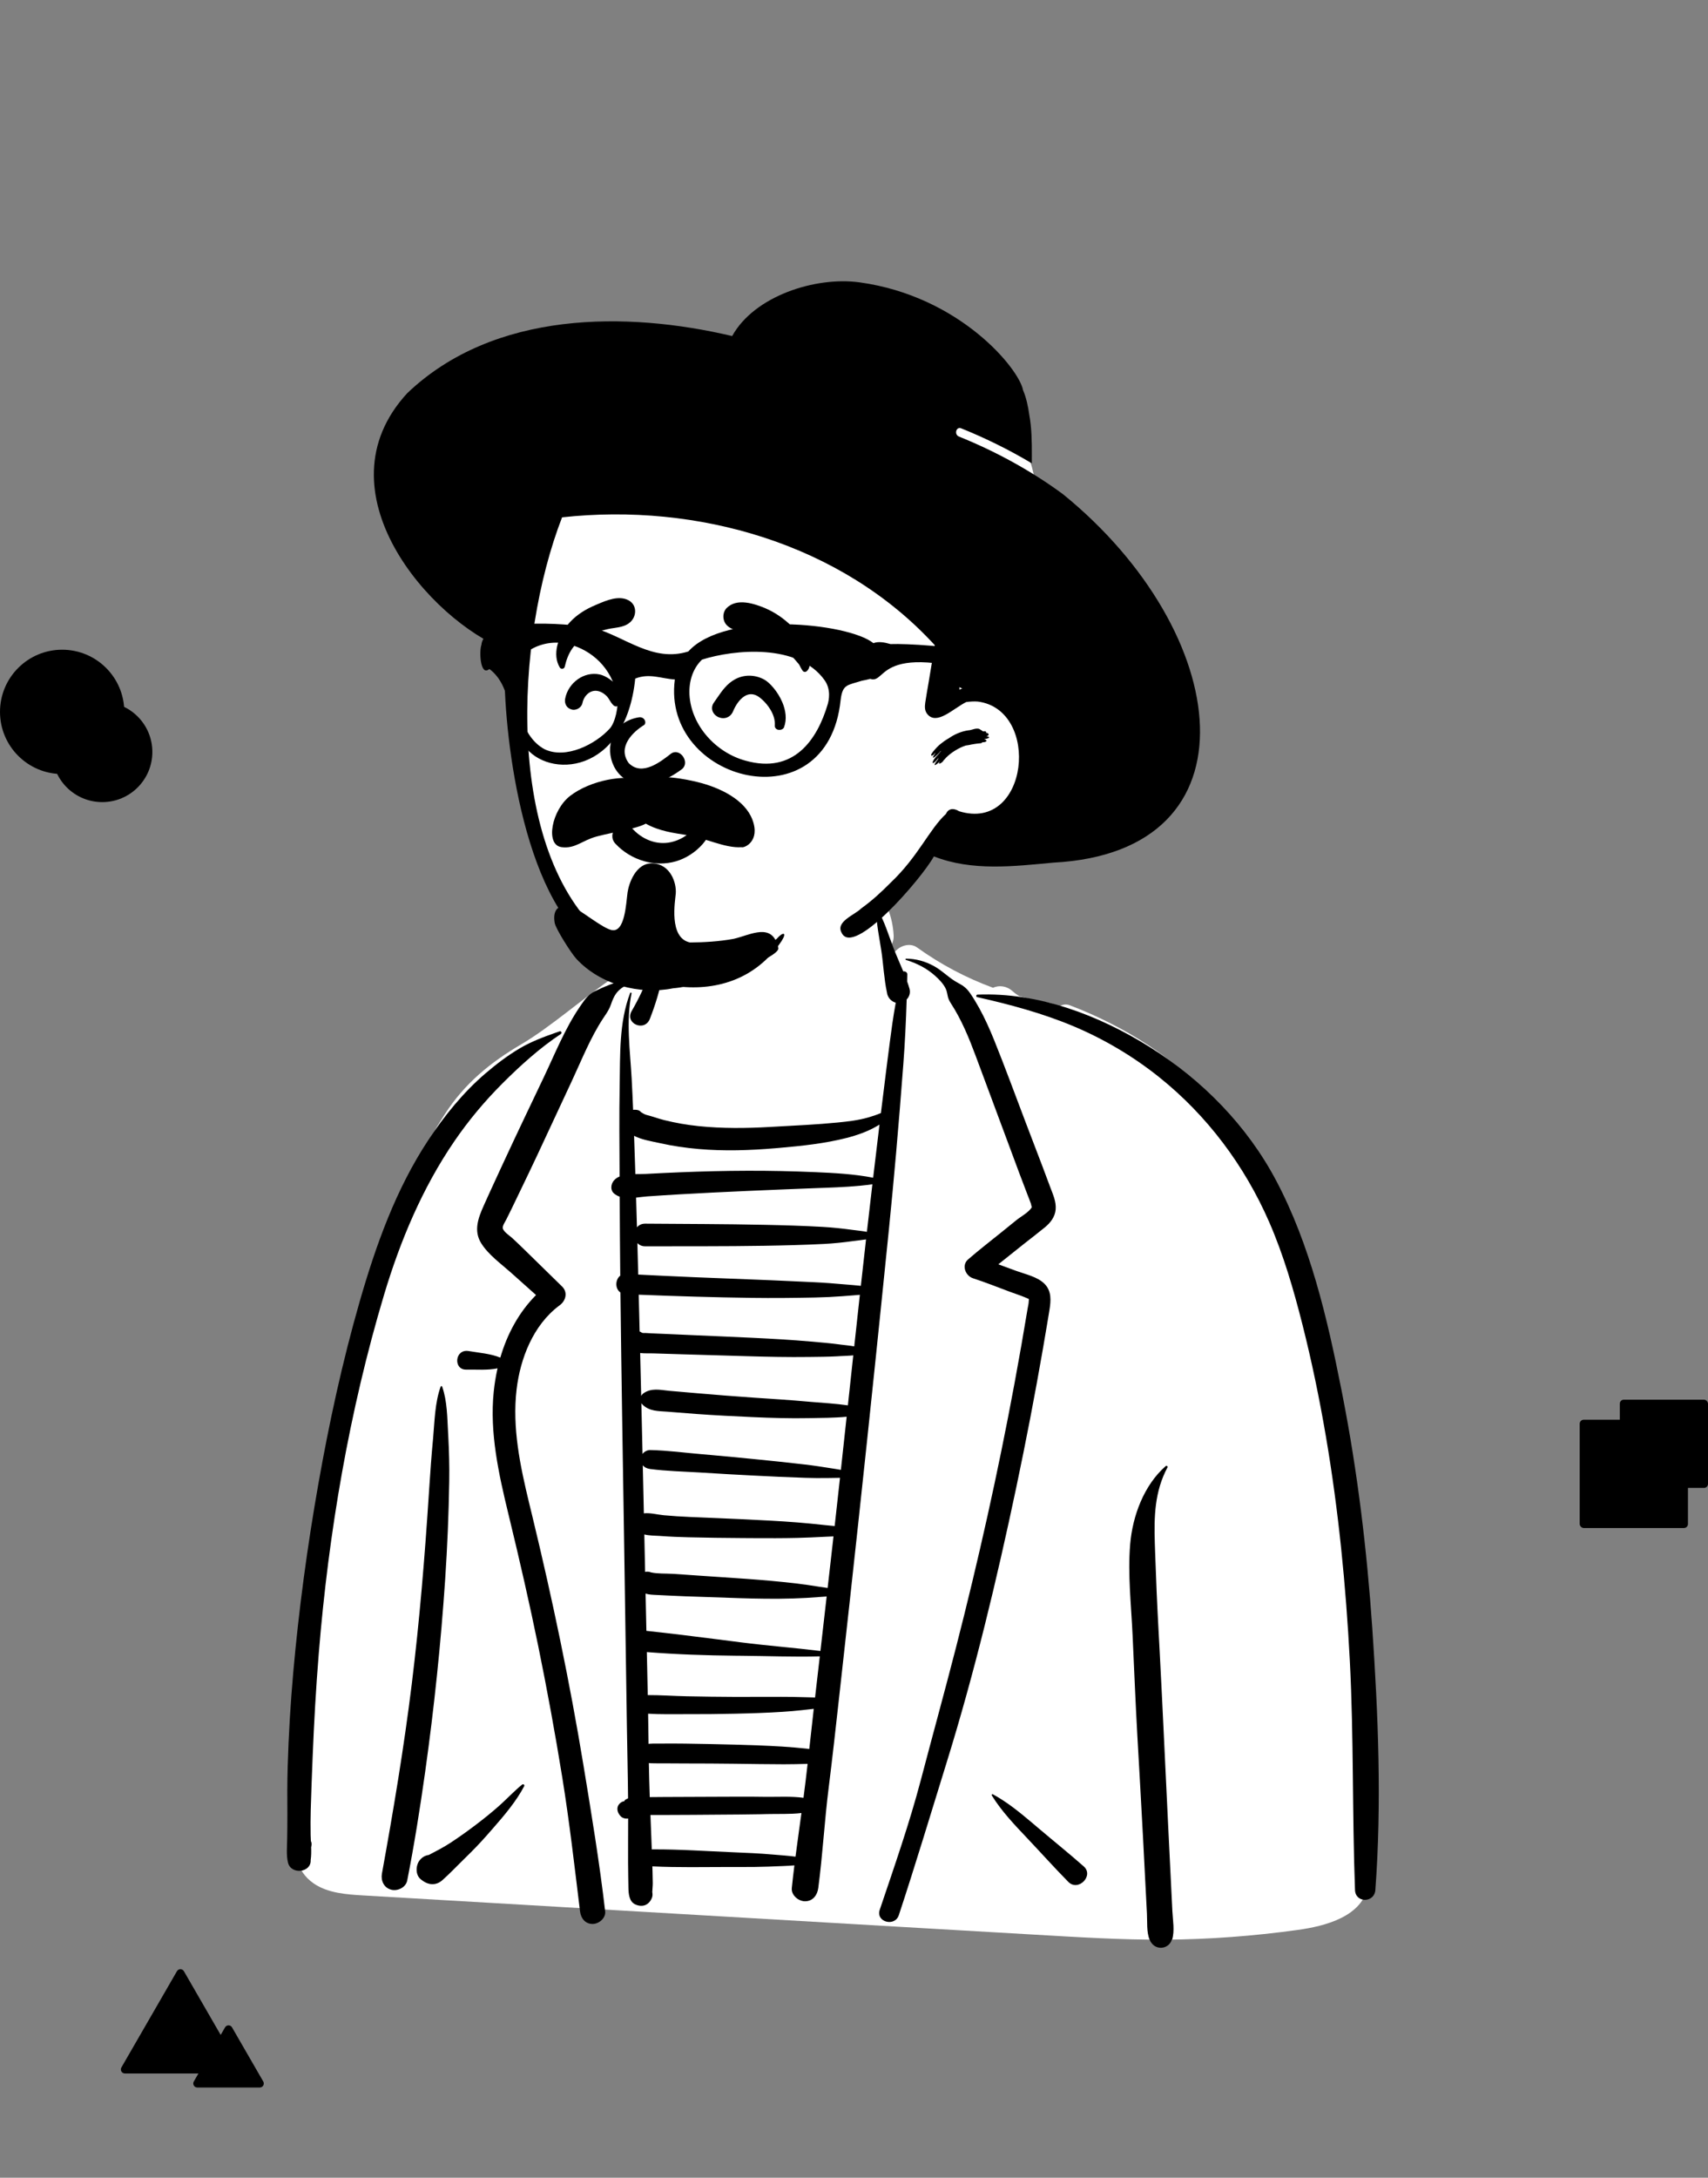 <?xml version="1.0" encoding="UTF-8" standalone="no"?>
<!DOCTYPE svg PUBLIC "-//W3C//DTD SVG 1.1//EN" "http://www.w3.org/Graphics/SVG/1.1/DTD/svg11.dtd">
<svg width="426" height="543" viewBox="0 0 426 543" fill="none" xmlns="http://www.w3.org/2000/svg">
    <rect x="0" y="0" width="426" height="543" fill="#808080" stroke="none"/>
    <path fillRule="evenodd" clipRule="evenodd" d="M73.571 456C74.135 445.503 74.829 435.015 75.659 424.536C77.314 403.662 79.48 382.772 83.084 362.139C86.64 341.78 91.617 321.984 98.787 302.584C102.114 293.584 105.716 285.906 110.942 277.815C115.884 270.165 122.189 264.982 130.045 260.364C137.123 256.203 145.346 248.985 152.135 244.325C154.969 242.38 160.8 242.51 162.744 239.633C165.289 235.865 163.639 230.098 166.204 226.343C169.137 222.049 173.245 218.714 177.878 216.291C182.935 212.863 188.89 211.312 194.862 211.525C203.668 210.991 212.537 213.797 218.19 220.971C221.011 224.551 222.658 228.682 222.886 233.256C222.946 234.446 222.564 235.384 221.936 236.061C222.308 236.56 222.679 237.059 223.047 237.561C224.204 235.846 226.907 234.935 228.708 236.229C234.601 240.463 240.969 243.83 247.691 246.297C249.264 245.552 251.168 245.897 252.515 247.113C253.062 247.606 253.642 248.028 254.248 248.386C256.74 249.063 259.271 249.628 261.839 250.064C262.643 250.201 263.325 250.658 263.841 251.274C264.607 250.557 265.659 250.213 266.834 250.662C280.399 255.838 293.21 263.879 302.948 274.773C313.736 286.842 319.402 301.855 323.716 317.236C328.386 333.886 331.37 350.951 333.876 368.044C336.416 385.364 338.918 402.751 340.665 420.171C341.648 429.974 342.023 439.866 341.578 449.712C341.356 454.633 340.907 459.538 340.192 464.412C340.026 465.552 339.851 466.865 339.57 468.176C340.424 468.01 341.441 468.733 341.268 469.889C340.063 477.944 330.333 480.291 323.623 481.218C312.647 482.735 301.614 483.576 290.532 483.641C279.643 483.704 268.755 483.005 257.888 482.378C246.746 481.736 235.605 481.091 224.464 480.437C179.827 477.818 135.187 475.227 90.55 472.606C86.472 472.367 81.815 472.043 78.322 469.675C73.534 466.429 73.287 461.271 73.571 456Z" fill="white"/>
    <path fillRule="evenodd" clipRule="evenodd" d="M291.176 365.905C291.331 365.615 290.972 365.354 290.733 365.563C285.314 370.323 282.477 377.967 281.882 385.033C281.252 392.525 282.146 400.283 282.487 407.772C282.867 416.114 283.209 424.46 283.673 432.798C284.144 441.258 284.651 449.715 285.086 458.177L286.064 477.211C286.168 479.24 285.943 481.734 286.721 483.628C287.926 486.563 291.506 486.108 292.259 483.655L292.282 483.575L292.351 483.628C293.015 481.417 292.518 478.792 292.405 476.506L291.38 455.709C290.656 441.01 290.01 426.31 289.232 411.613L288.968 406.714C288.604 400.12 288.325 393.542 288.101 386.949L288.028 384.751C287.816 378.131 287.984 371.882 291.176 365.905ZM159.815 243.876C156.796 243.589 154.516 244.591 151.776 245.646C150.582 246.106 149.451 246.637 148.305 247.186C146.871 247.875 145.949 249.092 145.066 250.378L144.594 251.071C140.917 256.464 138.443 262.685 135.652 268.556C132.388 275.424 129.09 282.277 125.895 289.177L124.318 292.577C123.53 294.277 122.744 295.978 121.97 297.684L120.632 300.653C119.288 303.665 118.083 306.851 119.999 309.958C121.78 312.848 124.937 315.084 127.438 317.317C129.523 319.181 131.609 321.045 133.696 322.908C129.383 327.231 126.487 332.675 124.785 338.513C122.367 337.505 119.415 337.311 116.914 336.875C113.414 336.264 112.985 341.568 116.289 341.503C118.728 341.456 121.59 341.705 124.093 341.191C123.658 343.109 123.343 345.056 123.142 347.009C122.09 357.244 124.388 367.538 126.785 377.441L126.982 378.254C129.585 388.972 132.053 399.719 134.261 410.526C136.473 421.356 138.464 432.232 140.231 443.144C142.029 454.251 143.302 465.419 144.669 476.585C144.876 478.275 145.939 479.723 147.804 479.723C149.359 479.723 151.135 478.271 150.94 476.585C149.528 464.426 147.527 452.33 145.539 440.254C142.114 419.458 137.803 398.842 132.844 378.362L131.978 374.795C129.747 365.545 127.723 356.014 128.842 346.473C129.753 338.704 132.999 330.42 139.413 325.594L139.608 325.449C141.107 324.349 141.683 322.246 140.207 320.797C139.268 319.876 138.328 318.955 137.387 318.035L131.741 312.517L130.603 311.403C129.653 310.475 128.7 309.553 127.717 308.659C127.123 308.119 125.511 307.088 125.393 306.199C125.317 305.619 126.003 304.6 126.281 304.065L127.556 301.49C128.279 300.022 128.981 298.543 129.687 297.067C131.152 294.008 132.637 290.958 134.07 287.884L142.676 269.425C145.104 264.218 147.267 258.72 150.441 253.906L151.067 252.967C151.59 252.177 152.051 251.417 152.381 250.45C152.699 249.52 153.097 248.499 153.684 247.706C155.059 245.844 157.687 244.788 159.885 244.398C160.203 244.341 160.088 243.902 159.815 243.876ZM226.008 239.027C225.817 239.027 225.788 239.301 225.964 239.354C228.617 240.152 231.152 241.44 233.22 243.3C234.209 244.19 235.205 245.2 235.816 246.398C236.05 246.856 236.179 247.34 236.274 247.842L236.304 248.01C236.462 248.917 236.687 249.422 237.148 250.148L237.227 250.271C239.855 254.334 241.697 258.846 243.381 263.364L247.049 273.215L250.714 283.067C251.895 286.242 253.076 289.416 254.257 292.591C254.91 294.343 255.581 296.089 256.251 297.834C256.542 298.59 256.854 299.341 257.119 300.106C257.156 300.211 257.272 300.841 257.359 300.994L257.329 301.046C256.59 302.291 254.618 303.331 253.501 304.235L249.653 307.349C246.909 309.569 244.095 311.728 241.434 314.047C239.762 315.504 240.802 318.112 242.667 318.72C245.791 319.739 248.851 320.958 251.929 322.111C253.172 322.576 254.466 322.981 255.695 323.495L256.442 323.818C256.734 323.95 256.594 323.948 256.582 324.488C256.571 325.054 256.41 325.644 256.318 326.2C255.282 332.473 254.183 338.735 253.023 344.987C248.921 367.093 244.021 389.038 238.431 410.814C235.608 421.811 232.58 432.754 229.695 443.735C226.817 454.686 223.03 465.481 219.414 476.207C218.394 479.231 223.186 480.534 224.181 477.522C228.348 464.907 232.16 452.182 236.097 439.496C243.092 416.954 248.604 393.923 253.479 370.836C255.895 359.394 258.105 347.907 260.107 336.385C260.486 334.204 260.857 332.021 261.221 329.837L261.752 326.625C262.115 324.335 262.322 321.95 260.544 320.138C258.808 318.369 255.828 317.742 253.543 316.913L253.377 316.852C251.923 316.309 250.459 315.786 249 315.246C251.149 313.553 253.271 311.822 255.415 310.13C257.144 308.765 258.9 307.428 260.604 306.032C262.009 304.88 263.155 303.401 263.302 301.528C263.451 299.613 262.632 297.837 261.971 296.081L261.907 295.911C261.258 294.158 260.607 292.407 259.94 290.66L255.81 279.85C253.186 272.981 250.672 266.056 247.912 259.241C246.82 256.543 245.63 253.889 244.224 251.339C243.546 250.11 242.818 248.906 242.028 247.746C241.143 246.445 240.339 245.81 238.967 245.092C236.774 243.944 235.052 242.02 232.849 240.836C230.687 239.674 228.463 239.054 226.008 239.027ZM218.887 226.772C218.803 226.628 218.58 226.692 218.578 226.856C218.52 230.27 219.331 233.759 219.829 237.134C220.33 240.522 220.491 244.098 221.215 247.449C221.23 247.605 221.26 247.759 221.303 247.91L221.337 248.025C221.643 248.964 222.438 249.76 223.414 250.009C223.107 251.71 222.818 253.415 222.575 255.129C222.157 258.074 221.776 261.024 221.401 263.975L220.953 267.516C220.529 270.853 220.117 274.192 219.71 277.531C218.674 277.965 217.617 278.322 216.535 278.632C214.042 279.346 211.488 279.637 208.915 279.889C203.676 280.404 198.397 280.642 193.139 280.934L192.013 280.998C186.102 281.337 180.158 281.397 174.262 280.79C171.338 280.489 168.438 279.984 165.587 279.268C164.138 278.904 162.73 278.361 161.284 278.005C160.804 277.887 160.376 277.615 159.895 277.325C159.682 277.055 159.382 276.85 158.992 276.771L158.887 276.753L158.782 276.738L158.746 276.721L158.749 276.733C158.453 276.693 158.172 276.693 157.907 276.729C157.802 274.126 157.687 271.522 157.544 268.92C157.159 261.929 156.097 254.637 157.515 247.707C157.562 247.474 157.246 247.392 157.163 247.61C154.381 254.946 154.694 262.968 154.554 270.689C154.417 278.239 154.5 285.795 154.537 293.348C153.997 293.578 153.515 293.89 153.133 294.328C152.37 295.203 152.151 296.723 153.133 297.568C153.568 297.942 154.05 298.202 154.561 298.383C154.588 304.944 154.634 311.505 154.7 318.067C153.454 319.03 153.337 321.319 154.747 322.27C154.982 343.518 155.368 364.767 155.688 386.012L156.358 430.585C156.447 436.523 156.595 442.462 156.648 448.4L156.606 448.416L156.458 448.485C156.208 448.603 155.836 448.792 155.759 448.987C155.739 449.038 155.734 449.072 155.736 449.099C155.327 449.156 154.922 449.349 154.571 449.682C153.706 450.505 153.881 451.746 154.571 452.585L154.756 452.809C155.185 453.331 156.002 453.533 156.669 453.426C156.662 457.132 156.638 460.839 156.65 464.545C156.654 465.677 156.671 466.809 156.69 467.941L156.737 470.655C156.768 472.204 156.905 474.173 158.49 474.869C160.278 475.654 161.881 475.011 162.605 473.193C162.802 472.7 162.759 472.242 162.688 471.755C162.71 471.024 162.825 470.176 162.81 469.497L162.751 466.668C162.742 466.231 162.724 465.795 162.712 465.359L162.764 465.364C169.117 465.673 175.515 465.522 181.879 465.518L184.71 465.523C187.071 465.525 189.438 465.512 191.796 465.422L192.68 465.384C194.446 465.301 196.302 465.275 198.133 465.117C197.899 466.997 197.681 468.879 197.487 470.763C197.303 472.549 199.145 474.067 200.788 474.067C202.739 474.067 203.855 472.532 204.089 470.763C205.192 462.419 205.643 453.997 206.696 445.648C207.64 438.17 208.458 430.675 209.29 423.183L209.568 420.685C212.611 393.42 215.566 366.144 218.392 338.855L219.708 326.098C221.037 313.241 222.374 300.382 223.501 287.506C224.146 280.144 224.74 272.78 225.299 265.412C225.71 259.998 225.967 254.614 226.135 249.211C226.796 248.53 227.128 247.535 226.835 246.508C226.664 245.909 226.464 245.313 226.254 244.718C226.267 244.133 226.281 243.548 226.292 242.963C226.303 242.409 225.741 242.124 225.291 242.216C224.474 240.234 223.574 238.27 222.822 236.308C221.606 233.133 220.604 229.711 218.887 226.772ZM286.793 261.096C274.082 253.122 258.952 247.385 243.798 248.003C243.454 248.017 243.357 248.543 243.714 248.622C251.798 250.429 259.97 252.629 267.622 255.831C275.297 259.043 282.594 263.368 289.094 268.566C301.086 278.155 310.407 290.627 316.545 304.687C320.14 312.923 322.66 321.618 324.86 330.316C327.188 339.522 329.107 348.826 330.703 358.187C333.855 376.677 335.69 395.371 336.666 414.097C337.659 433.145 337.25 452.207 337.958 471.259C338.081 474.559 342.794 474.495 343.034 471.259C344.639 449.598 343.75 427.593 342.265 405.948C340.93 386.49 338.599 367.072 334.846 347.927L334.519 346.268C331.01 328.556 326.778 310.414 318.295 294.373C311.052 280.678 299.871 269.3 286.793 261.096ZM110.285 345.75C110.219 345.56 109.968 345.563 109.901 345.75C108.452 349.81 108.4 354.391 108.015 358.671L107.985 359C107.615 362.903 107.337 366.812 107.079 370.723L106.983 372.19C105.945 388.147 104.647 404.086 102.692 419.96C100.744 435.773 98.11 451.476 95.262 467.148C94.945 468.893 95.717 470.67 97.545 471.173C99.156 471.616 101.225 470.622 101.566 468.888C103.334 459.892 104.764 450.885 106.04 441.811C108.286 425.834 109.961 409.783 111.039 393.684C111.58 385.599 111.913 377.517 112.045 369.414C112.106 365.654 112.009 361.886 111.809 358.13L111.761 357.264C111.54 353.425 111.562 349.411 110.285 345.75ZM247.633 447.387C247.463 447.295 247.253 447.484 247.36 447.66C249.821 451.664 253.151 455.116 256.369 458.518C259.733 462.075 263.014 465.739 266.447 469.226C268.927 471.744 272.916 467.681 270.299 465.37C266.619 462.121 262.772 459.034 259.027 455.858L257.389 454.468C254.318 451.871 251.156 449.298 247.633 447.387ZM130.734 445.382C130.917 445.032 130.498 444.748 130.212 444.98C128.227 446.596 126.448 448.523 124.531 450.229C122.633 451.918 120.663 453.493 118.64 455.03C116.609 456.573 114.533 458.054 112.401 459.456C110.633 460.618 108.81 461.549 106.958 462.515C106.101 462.625 105.307 463.046 104.671 463.845C103.666 465.108 103.559 467.49 104.953 468.586L105.204 468.783C106.83 470.063 108.761 470.219 110.363 468.783C112.151 467.18 113.841 465.417 115.558 463.723L116.074 463.217C117.919 461.422 119.719 459.569 121.416 457.633L122.953 455.883C125.803 452.63 128.77 449.123 130.734 445.382ZM139.879 257.817C140.209 257.599 140.005 257.009 139.598 257.15L138.85 257.408C135.726 258.495 132.511 259.7 129.674 261.373C126.626 263.171 123.812 265.312 121.123 267.609C115.558 272.365 110.823 278.212 106.799 284.307C98.725 296.538 93.732 310.544 89.701 324.559C85.402 339.503 82.093 354.768 79.391 370.076C76.645 385.633 74.527 401.33 73.135 417.067C72.449 424.819 71.988 432.576 71.757 440.355C71.638 444.357 71.642 448.356 71.675 452.359C71.683 453.389 71.677 454.418 71.665 455.447L71.626 458.534C71.605 460.486 71.371 462.538 71.835 464.445C72.581 467.515 77.652 466.942 77.485 463.804C77.638 462.76 77.644 461.682 77.604 460.6C77.628 460.461 77.655 460.319 77.684 460.174C77.767 459.76 77.696 459.376 77.533 459.046C77.507 458.527 77.483 458.012 77.475 457.505C77.442 455.444 77.444 453.391 77.501 451.33C77.621 446.986 77.793 442.641 77.968 438.298C78.316 429.62 78.801 420.938 79.504 412.282C81.949 382.149 87.113 351.845 95.786 322.856C99.814 309.394 105.367 296.178 113.331 284.546C116.866 279.381 120.855 274.611 125.276 270.184C129.726 265.729 134.629 261.297 139.879 257.817ZM199.891 452.065L199.29 456.416C198.99 458.592 198.692 460.769 198.41 462.947C196.491 462.684 194.529 462.574 192.68 462.41C189.444 462.123 186.185 461.984 182.94 461.85C176.228 461.573 169.482 461.092 162.764 461.126C162.695 461.126 162.63 461.131 162.564 461.136L162.231 452.551L166.952 452.543C170.951 452.537 174.95 452.503 178.949 452.469C182.552 452.438 186.155 452.433 189.756 452.358L191.3 452.321C194.031 452.247 197.047 452.399 199.891 452.065ZM161.835 439.603C162.028 439.625 162.224 439.644 162.432 439.653C163.367 439.693 164.309 439.665 165.245 439.673C167.237 439.69 169.229 439.704 171.222 439.704C175.207 439.703 179.191 439.727 183.175 439.775C187.276 439.825 191.375 439.896 195.476 439.904C197.464 439.908 199.445 439.855 201.431 439.8C201.11 442.625 200.774 445.449 200.403 448.266C197.318 447.849 194 448.059 190.985 448.031L190.594 448.025C186.478 447.955 182.36 448.007 178.243 448.012C174.009 448.017 169.775 448.031 165.54 448.065L162.061 448.094L162.055 447.919C161.953 445.15 161.887 442.377 161.835 439.603ZM202.962 426.084C202.576 429.42 202.214 432.761 201.845 436.101C201.6 436.063 201.351 436.03 201.098 436.004C199.108 435.796 197.122 435.617 195.125 435.493C191.144 435.246 187.163 435.116 183.175 435.009C179.074 434.899 174.973 434.814 170.871 434.756C168.878 434.728 166.886 434.731 164.893 434.745C163.958 434.751 163.014 434.722 162.081 434.785C161.97 434.792 161.863 434.804 161.758 434.816L161.688 429.801C161.675 428.965 161.663 428.13 161.649 427.294C164.73 427.484 167.861 427.412 170.939 427.413L171.648 427.414C175.516 427.432 179.385 427.379 183.252 427.299C187.241 427.215 191.222 427.085 195.204 426.829C196.817 426.726 198.419 426.588 200.023 426.411L200.826 426.319C201.524 426.237 202.243 426.17 202.962 426.084ZM161.332 411.932C168.75 412.521 176.128 412.767 183.566 412.841L184.683 412.85C191.255 412.9 197.882 413.172 204.471 412.997C204.077 416.416 203.684 419.834 203.288 423.252C202.345 423.208 201.397 423.208 200.475 423.174C198.599 423.107 196.729 423.09 194.852 423.086C190.985 423.077 187.119 423.11 183.252 423.103C179.266 423.094 175.282 423.027 171.297 422.952C168.066 422.891 164.802 422.648 161.562 422.657L161.332 411.932ZM161.018 397.348C161.877 397.633 162.892 397.652 164.005 397.703L166.877 397.846C168.208 397.911 169.539 397.973 170.871 398.021C175.308 398.184 179.746 398.336 184.185 398.477C188.733 398.622 193.304 398.706 197.853 398.562C200.081 398.492 202.291 398.375 204.512 398.189C205.061 398.143 205.621 398.113 206.182 398.073C205.665 402.602 205.146 407.131 204.625 411.66C198.068 410.854 191.461 410.353 184.912 409.519L178.99 408.763C173.072 408.007 167.158 407.265 161.218 406.639L161.018 397.348ZM160.702 382.602C161.963 382.914 163.4 382.899 164.612 382.975L164.836 382.991C167.131 383.165 169.432 383.252 171.732 383.309C176.24 383.42 180.751 383.476 185.261 383.503L187.973 383.52C191.588 383.541 195.201 383.55 198.818 383.466C201.137 383.412 203.452 383.299 205.77 383.182C206.464 383.147 207.174 383.124 207.886 383.088C207.401 387.376 206.912 391.663 206.423 395.951C205.662 395.83 204.897 395.738 204.168 395.614C202.299 395.298 200.435 395.046 198.553 394.821C194.478 394.332 190.382 393.98 186.287 393.683C182.084 393.378 177.877 393.12 173.673 392.825L170.696 392.615C169.703 392.546 168.711 392.48 167.718 392.419C166.022 392.314 164.051 392.432 162.369 392.063C161.914 391.873 161.408 391.829 160.902 391.938L160.702 382.602ZM160.32 365.343C160.756 365.898 161.408 366.189 162.185 366.289C166.233 366.815 170.385 366.899 174.467 367.147L175.187 367.192C179.402 367.47 183.62 367.689 187.838 367.913C192.171 368.143 196.503 368.331 200.84 368.482C202.681 368.546 204.532 368.554 206.375 368.53L207.165 368.518C207.923 368.505 208.716 368.507 209.51 368.481C209.07 372.491 208.626 376.5 208.176 380.508C207.366 380.42 206.555 380.353 205.77 380.27C203.453 380.025 201.139 379.782 198.818 379.599C194.418 379.252 190.016 379.043 185.608 378.825C181.099 378.602 176.587 378.453 172.077 378.242C169.89 378.14 167.704 378.013 165.524 377.811C163.996 377.671 162.181 377.15 160.587 377.341C160.5 373.342 160.409 369.342 160.32 365.343ZM159.964 349.882C160.033 349.989 160.114 350.092 160.212 350.189C161.994 351.951 164.191 351.815 166.552 352L166.697 352.012C169.012 352.207 171.327 352.392 173.645 352.559C178.276 352.894 182.917 353.128 187.556 353.336C192.303 353.55 197.081 353.697 201.833 353.6C204.876 353.538 208.063 353.549 211.166 353.252C210.69 357.668 210.21 362.083 209.727 366.498C208.855 366.334 207.976 366.208 207.144 366.077C205.048 365.746 202.949 365.415 200.84 365.172C196.626 364.686 192.411 364.232 188.189 363.822C184.578 363.472 180.969 363.116 177.356 362.796L175.187 362.608C170.876 362.245 166.51 361.647 162.185 361.558C161.472 361.543 160.666 361.932 160.258 362.544C160.162 358.323 160.063 354.103 159.964 349.882ZM159.665 337.365C160.766 337.499 161.952 337.423 162.968 337.456C165.537 337.54 168.106 337.618 170.675 337.694L186.09 338.149C191.338 338.304 196.605 338.42 201.855 338.346C204.165 338.314 206.485 338.31 208.794 338.184L209.563 338.137C210.513 338.074 211.679 338.065 212.818 337.949L211.473 350.413C208.384 349.966 205.201 349.799 202.139 349.537L201.484 349.479C196.968 349.068 192.429 348.795 187.904 348.488C183.262 348.174 178.627 347.792 173.992 347.401C171.675 347.207 169.359 347.012 167.044 346.799L166.758 346.771C164.571 346.542 162.515 346.056 160.578 347.346C160.294 347.535 160.072 347.787 159.921 348.069C159.836 344.501 159.753 340.933 159.665 337.365ZM159.306 322.82C168.694 323.198 178.083 323.485 187.478 323.611C192.766 323.682 198.048 323.632 203.335 323.521C205.628 323.473 207.94 323.363 210.231 323.188L211.089 323.119C212.178 323.027 213.323 322.96 214.462 322.851C213.991 327.136 213.524 331.422 213.06 335.708C211.94 335.5 210.768 335.404 209.786 335.278L209.563 335.248C207.122 334.912 204.658 334.716 202.206 334.5C197.43 334.079 192.63 333.808 187.842 333.577C182.938 333.341 178.032 333.141 173.128 332.922L168.223 332.703C167.405 332.666 166.588 332.631 165.771 332.596C164.602 332.547 163.435 332.5 162.267 332.451C161.691 332.428 161.092 332.349 160.515 332.379L160.351 332.357C160.275 332.347 160.208 332.34 160.147 332.333C159.99 332.213 159.821 332.114 159.642 332.039L159.534 331.997L159.306 322.82ZM216.001 309.035C215.565 312.893 215.134 316.752 214.709 320.611C213.37 320.458 212.015 320.373 210.736 320.258C208.159 320.027 205.569 319.824 202.983 319.705L197.815 319.465C194.37 319.305 190.925 319.151 187.478 319.025C178.043 318.681 168.608 318.286 159.179 317.804C159.112 315.187 159.044 312.569 158.974 309.952C159.426 310.437 160.08 310.756 160.939 310.754C170.839 310.728 180.746 310.785 190.644 310.622C195.599 310.54 200.547 310.42 205.496 310.166C207.918 310.042 210.353 309.788 212.756 309.455C213.781 309.313 214.902 309.211 216.001 309.035ZM217.586 295.289C217.12 299.24 216.664 303.193 216.215 307.147C214.985 306.927 213.715 306.811 212.568 306.654C210.104 306.319 207.625 306.052 205.142 305.912C200.313 305.638 195.48 305.5 190.644 305.398C180.746 305.187 170.839 305.189 160.939 305.11C160.009 305.103 159.319 305.471 158.866 306.021C158.797 303.553 158.725 301.086 158.65 298.617C159.606 298.516 160.554 298.373 161.431 298.312C164.128 298.124 166.825 297.952 169.523 297.797C175.154 297.473 180.79 297.197 186.425 296.952C192.061 296.706 197.699 296.467 203.337 296.258L205.802 296.168C209.723 296.022 213.71 295.837 217.586 295.289ZM219.359 280.406C218.874 284.408 218.397 288.411 217.921 292.415L217.776 293.654C213.061 292.737 208.092 292.468 203.337 292.265C197.698 292.025 192.069 291.902 186.425 291.919C180.786 291.936 175.157 292.07 169.523 292.303C166.708 292.419 163.893 292.553 161.08 292.706C160.306 292.748 159.399 292.726 158.466 292.739C158.446 292.11 158.428 291.481 158.407 290.852C158.321 288.304 158.237 285.756 158.15 283.208C160.053 284.187 162.527 284.581 164.439 284.998L164.657 285.046C167.815 285.756 171.039 286.216 174.262 286.498C180.591 287.05 186.987 286.844 193.31 286.308L194.418 286.214C199.971 285.732 205.727 285.121 211.11 283.745C213.674 283.09 216.325 282.174 218.623 280.845C218.862 280.707 219.108 280.561 219.359 280.406ZM165.893 232.845C165.838 232.628 165.514 232.579 165.408 232.781C164.66 234.203 164.382 235.91 163.863 237.433C163.304 239.071 162.783 240.721 162.166 242.339C160.878 245.719 159.359 248.968 157.548 252.099C155.754 255.2 160.777 257.414 162.097 254.019C163.46 250.516 164.58 246.894 165.257 243.192C165.588 241.386 165.883 239.555 165.978 237.72C166.061 236.143 166.282 234.382 165.893 232.845Z" fill="black"/>
    <path fillRule="evenodd" clipRule="evenodd" d="M129.235 164.066C129.376 156.131 129.531 148.037 130.71 140.18C131.862 132.498 135.031 125.554 140.478 119.975C152.047 108.126 168.818 105.232 184.428 102.58L211.116 98.045C219.259 96.661 227.945 94.451 236.172 96.412C240.225 97.379 243.668 99.624 246.814 102.281C249.847 104.842 253.107 107.592 255.162 111.038C257.221 114.488 257.929 118.521 258.598 122.424C259.353 126.823 259.939 131.257 260.356 135.702C261.19 144.607 261.304 153.578 260.699 162.502C260.406 166.83 259.939 171.145 259.343 175.442C259.047 177.572 258.713 179.698 258.336 181.815C258.225 182.44 258.14 183.131 258.026 183.83C258.868 186.226 259.347 188.708 259.308 191.18C259.195 198.459 253.056 203.042 246.867 205.503C243.279 206.93 239.528 207.899 236.002 209.493C232.293 211.17 229.769 213.887 227.233 216.988C222.396 222.901 216.939 228.216 210.707 232.649C197.494 242.05 180.758 246.497 164.726 243.122C160.88 242.312 156.999 241.055 153.542 239.16C149.891 237.16 147.146 234.261 144.841 230.835C140.561 224.473 137.491 217.309 135.169 210.019C132.801 202.583 131.119 195.133 130.202 187.379C129.289 179.65 129.096 171.843 129.235 164.066Z" fill="white"/>
    <path fillRule="evenodd" clipRule="evenodd" d="M214.401 70.404C203.357 68.883 188.113 73.825 182.613 83.79C156.353 77.594 123.233 77.391 101.59 98.019C79.006 122.488 107.373 154.751 126.182 162.025C124.813 168.687 126.948 211.364 142.056 230.4C154.047 246.529 181.97 253.973 194.891 234.708L194.992 234.549C196.376 232.324 195.184 232.395 193.763 234.05C181.111 245.187 163.908 245.377 150.651 233.624C125.807 212.141 128.368 159.467 140.19 128.994C173.854 125.294 209.898 135.507 233.149 160.871L231.577 170.345C231.309 171.959 231.005 173.572 230.772 175.192C230.624 176.23 230.607 177.262 231.326 178.102C233.698 180.876 237.695 176.708 240.985 175.05C241.956 174.914 242.928 174.861 243.882 174.928C259.686 176.965 256.572 207.65 239.203 202.272C237.744 201.362 236.49 201.64 235.924 202.96C231.784 206.756 229.054 213.525 222.176 220.046C219.749 222.491 217.54 224.538 214.811 226.5C213.207 228.123 208.369 229.777 209.903 232.555C212.803 238.875 229.906 219.023 232.93 213.533C242.404 217.278 252.904 216.006 262.722 215.091C314.518 212.395 307.604 157.744 265.147 123.241C257.156 117.352 248.338 112.548 239.172 108.851C237.921 108.346 238.468 106.289 239.737 106.801C245.801 109.248 251.714 112.16 257.349 115.53L257.358 113.515C257.366 110.121 257.313 106.588 256.724 103.487C256.43 101.339 255.935 99.044 255.172 97.317C254.23 92.024 239.468 73.856 214.401 70.404ZM244.574 181.973C243.774 181.212 242.281 182.119 241.569 182.096C239.748 182.346 238.019 183.115 236.67 184.065C235.779 184.565 235.155 185.034 234.633 185.465L234.619 185.461C234.623 185.461 234.628 185.465 234.632 185.466L234.583 185.5C233.823 186.04 231.043 189.082 232.8 188.264C232.931 188.093 233.065 187.93 233.2 187.769C233.214 187.791 233.235 187.813 233.259 187.834L233.16 187.98C231.667 190.228 234.245 187.86 234.641 187.231C234.66 187.246 234.681 187.256 234.702 187.267L234.186 187.897C234.113 187.986 234.057 188.057 234.01 188.118L233.901 188.223C232.174 189.921 232.12 191.45 234.126 188.939C234.047 189.057 233.984 189.182 233.975 189.294L233.856 189.445C232.281 191.476 233.562 190.755 234.345 189.887L234.41 189.813L234.397 189.833C233.669 190.955 235.113 190.168 235.368 189.568L235.379 189.54C235.657 189.313 235.828 189.058 235.887 188.994L235.898 188.983C237.252 187.595 239.214 186.42 240.881 185.886C241.123 185.84 241.368 185.803 241.615 185.777C242.617 185.553 243.631 185.4 244.655 185.317C244.78 185.302 244.907 185.21 245.002 185.091C246.55 185.039 246.072 184.403 245.43 184.285L245.419 184.283L245.546 184.273C246.54 184.175 247.219 183.819 246.214 183.599L246.086 183.574C246.102 183.55 246.116 183.525 246.129 183.501C246.99 183.406 246.428 182.569 245.951 182.771C246.152 182.114 245.233 182.442 245.118 182.344C245.031 182.247 244.922 182.162 244.86 182.157C244.583 181.961 244.717 181.979 244.574 181.973ZM239.308 171.323L239.51 171.441C239.673 171.537 239.84 171.6 240.009 171.637C239.771 171.738 239.536 171.848 239.304 171.965C239.307 171.822 239.31 171.679 239.31 171.537L239.308 171.323Z" fill="black"/>
    <path fillRule="evenodd" clipRule="evenodd" d="M160.566 214.706C163.173 215.462 165.971 215.529 168.628 214.749C171.039 214.041 173.513 212.483 175.287 210.421C176.863 208.59 177.883 206.364 177.843 203.988C177.839 203.717 177.742 203.491 177.593 203.315C177.432 203.126 177.208 202.996 176.968 202.939C176.721 202.881 176.46 202.902 176.237 203.003C176.036 203.094 175.864 203.25 175.756 203.477C175.483 203.835 175.212 204.189 174.939 204.532C172.747 207.241 170.625 209.266 167.329 209.992C165.54 210.386 163.754 210.211 162.116 209.61C160.361 208.966 158.776 207.835 157.533 206.387C156.971 205.732 156.308 205.465 155.66 205.46C154.926 205.455 154.199 205.797 153.652 206.343C153.115 206.88 152.755 207.61 152.722 208.373C152.693 209.042 152.912 209.742 153.492 210.366C155.405 212.422 157.884 213.928 160.566 214.706ZM160.647 180.776C157.974 182.402 153.903 186.193 156.778 190.223C160.161 193.777 165.033 189.702 167.434 187.86C169.66 186.431 172.161 190.105 170.096 191.772C152.748 204.628 145.707 181.201 159.295 178.864C160.791 178.607 161.347 180.273 160.647 180.776ZM185.644 173.622C186.503 173.072 187.513 172.883 188.633 173.393C189.508 173.792 191.043 175.119 192.111 176.865C192.841 178.059 193.36 179.46 193.252 180.919C193.227 181.258 193.352 181.508 193.549 181.692C193.705 181.838 193.93 181.945 194.194 181.979C194.419 182.007 194.67 181.982 194.874 181.918C195.263 181.797 195.469 181.544 195.546 181.338C196.294 179.35 195.972 177.132 195.134 175.131C194.003 172.43 191.949 170.168 190.603 169.438C188.3 168.19 185.583 168.132 183.277 169.404C181.314 170.487 180.086 172.235 178.866 174.016C178.606 174.395 178.348 174.771 178.082 175.14C177.549 175.88 177.496 176.614 177.702 177.244C177.931 177.941 178.515 178.53 179.245 178.838C179.919 179.122 180.702 179.162 181.395 178.87C181.98 178.623 182.517 178.141 182.857 177.324C183.429 175.948 184.383 174.429 185.644 173.622ZM142.024 176.684C142.612 176.991 143.072 177.083 143.724 176.887C144.085 176.779 144.442 176.571 144.721 176.291C144.998 176.014 145.198 175.67 145.275 175.288C145.466 174.345 145.981 173.462 146.716 172.887C147.344 172.395 148.136 172.134 149.015 172.281C149.964 172.44 150.868 173.049 151.49 173.767C151.698 174.007 151.861 174.28 152.025 174.551C152.332 175.057 152.63 175.528 153.053 175.901C153.213 176.042 153.455 176.14 153.689 176.14C153.784 176.14 153.88 176.125 153.972 176.096C154.916 175.148 155.098 174.428 155.067 173.714C155.035 172.966 154.741 172.208 154.264 171.501C153.147 169.843 151.025 168.483 149.594 168.175C147.633 167.754 145.686 168.26 144.125 169.356C142.519 170.484 141.328 172.235 140.957 174.208C140.868 174.683 140.906 175.196 141.087 175.641C141.263 176.076 141.571 176.448 142.024 176.684ZM181.32 155.941C182.497 157.088 183.889 157.266 185.298 157.424C186.081 157.513 186.706 157.584 187.321 157.723C189.011 158.105 190.682 158.68 192.206 159.508C193.799 160.374 195.536 161.419 196.785 162.757C197.082 163.075 197.362 163.409 197.642 163.744C197.898 164.049 198.144 164.343 198.404 164.626C198.702 164.952 198.985 165.293 199.267 165.633C199.441 165.92 199.475 165.991 199.51 166.065C199.563 166.175 199.625 166.299 199.695 166.431C199.791 166.613 199.903 166.812 200.021 166.992C200.217 167.321 200.322 167.412 200.413 167.453C200.564 167.52 200.707 167.553 200.845 167.535C200.975 167.518 201.098 167.456 201.219 167.353C201.823 166.843 202.001 166.004 201.983 165.114C201.955 163.764 201.458 162.268 200.999 161.349C199.932 159.214 198.453 156.993 196.674 155.399C194.644 153.58 192.423 152.202 189.873 151.253C188.287 150.663 186.452 150.121 184.725 150.19C183.482 150.239 182.296 150.609 181.316 151.532C180.714 152.099 180.425 152.906 180.425 153.712C180.425 154.534 180.725 155.361 181.32 155.941ZM139.631 166.448C139.705 166.571 139.809 166.656 139.924 166.706C140.045 166.76 140.18 166.775 140.309 166.753C140.438 166.731 140.561 166.673 140.658 166.584C140.751 166.498 140.822 166.384 140.854 166.245C141.635 162.811 143.152 160.256 146.389 158.608C147.982 157.798 149.813 157.283 151.547 156.872C152.051 156.753 152.583 156.675 153.119 156.597C154.799 156.352 156.491 156.07 157.587 154.711C158.247 153.892 158.524 152.845 158.367 151.887C158.22 150.986 157.693 150.159 156.736 149.663C154.354 148.43 151.393 149.64 148.987 150.671C148.809 150.747 148.633 150.822 148.462 150.895C146.109 151.889 143.963 153.201 142.2 155.077C140.8 156.566 139.503 158.767 138.981 161.031C138.546 162.914 138.649 164.837 139.631 166.448Z" fill="black"/>
    <path fillRule="evenodd" clipRule="evenodd" d="M160.257 194.576C164.193 192.802 171.26 194.35 173.825 194.966C179.79 196.397 185.79 199.491 187.644 204.339C189.734 209.802 185.565 211.521 184.951 211.24C180.822 211.532 175.905 208.933 171.579 208.263C168.066 207.714 164.361 207.235 161.07 205.367C158.667 206.69 153.24 207.405 148.86 208.561C145.13 209.546 143.514 211.682 140.056 211.228C135.911 210.684 137.607 201.958 142.227 198.424C147.282 194.555 155.832 192.987 160.257 194.576ZM152.465 231.883C155.908 232.723 156.14 225.17 156.525 222.501C156.827 220.416 158.526 215.04 162.835 215.272C167.144 215.504 168.763 220.008 168.545 222.81C168.403 224.627 166.73 233.83 172.069 234.994C175.473 234.982 179.411 234.752 182.99 234.091C187.203 233.137 192.68 229.793 194.127 236.378C194.648 238.747 176.092 245.788 167.857 246.425C159.507 248.118 149.736 245.514 143.79 239.12C142.438 237.665 138.628 231.627 138.357 230.147C137.787 227.039 139.107 225.039 142.949 226.135C145.663 227.585 150.251 231.343 152.465 231.883Z" fill="black"/>
    <path fillRule="evenodd" clipRule="evenodd" d="M135.815 186.807C141.126 189.368 148.535 185.591 152.106 181.636C153.406 180.196 154.409 176.075 153.909 173.462C152.555 166.384 147.466 162.137 142.094 160.686C134.647 158.675 127.153 163.77 128.026 169.782C128.855 175.48 130.11 183.746 135.815 186.807ZM171.964 173.212C172.389 180.925 178.577 187.676 185.973 189.676C197.89 193.004 203.779 184.62 206.446 175.587C206.711 174.69 207.335 171.95 205.663 169.6C199.087 160.357 183.087 161.933 175.096 164.47C172.757 166.709 171.8 169.941 171.964 173.212ZM130.045 159.909C130.048 159.914 130.053 159.918 130.056 159.922C130.083 159.906 130.11 159.889 130.138 159.872C130.107 159.885 130.075 159.896 130.045 159.909ZM120.075 160.801C120.767 152.948 145.383 155.955 148.261 156.598C156.116 158.911 162.9 165.201 171.682 162.436C180.781 152.283 211.423 155.195 217.846 160.367C219.062 159.889 220.54 160.145 222.107 160.596C230.152 160.305 266.878 163.081 259.366 173.358C258.226 174.15 257.087 173.345 257.056 171.714C217.895 157.564 221.691 170.818 217.047 169.27C216.337 169.474 215.598 169.603 214.95 169.739C211.356 170.897 210.135 170.539 209.662 174.578C206.409 205.767 164.915 195.002 168.318 169.42C164.949 169.234 162.001 167.776 158.438 169.2C155.964 193.299 136.589 194.272 130.759 185.918C126.362 180.12 128.105 171.369 122.061 166.808C119.676 168.806 119.522 162.061 120.075 160.801Z" fill="black"/>
    <path d="M56.134 505.5C56.519 504.833 57.481 504.833 57.866 505.5L65.66 519C66.045 519.667 65.564 520.5 64.794 520.5H49.206C48.436 520.5 47.955 519.667 48.34 519L56.134 505.5Z" fill="black" fillOpacity="0.5"/>
    <path d="M44.134 491.5C44.519 490.833 45.481 490.833 45.866 491.5L59.722 515.5C60.107 516.167 59.626 517 58.856 517H31.144C30.374 517 29.893 516.167 30.278 515.5L44.134 491.5Z" fill="black"/>
    <circle cx="25.5" cy="187.5" r="12.5" fill="black" fillOpacity="0.5"/>
    <circle cx="15.5" cy="177.5" r="15.5" fill="black"/>
    <rect x="404" y="349" width="22" height="22" rx="1" fill="black" fillOpacity="0.5"/>
    <rect x="394" y="354" width="27" height="27" rx="1" fill="black"/>
</svg>